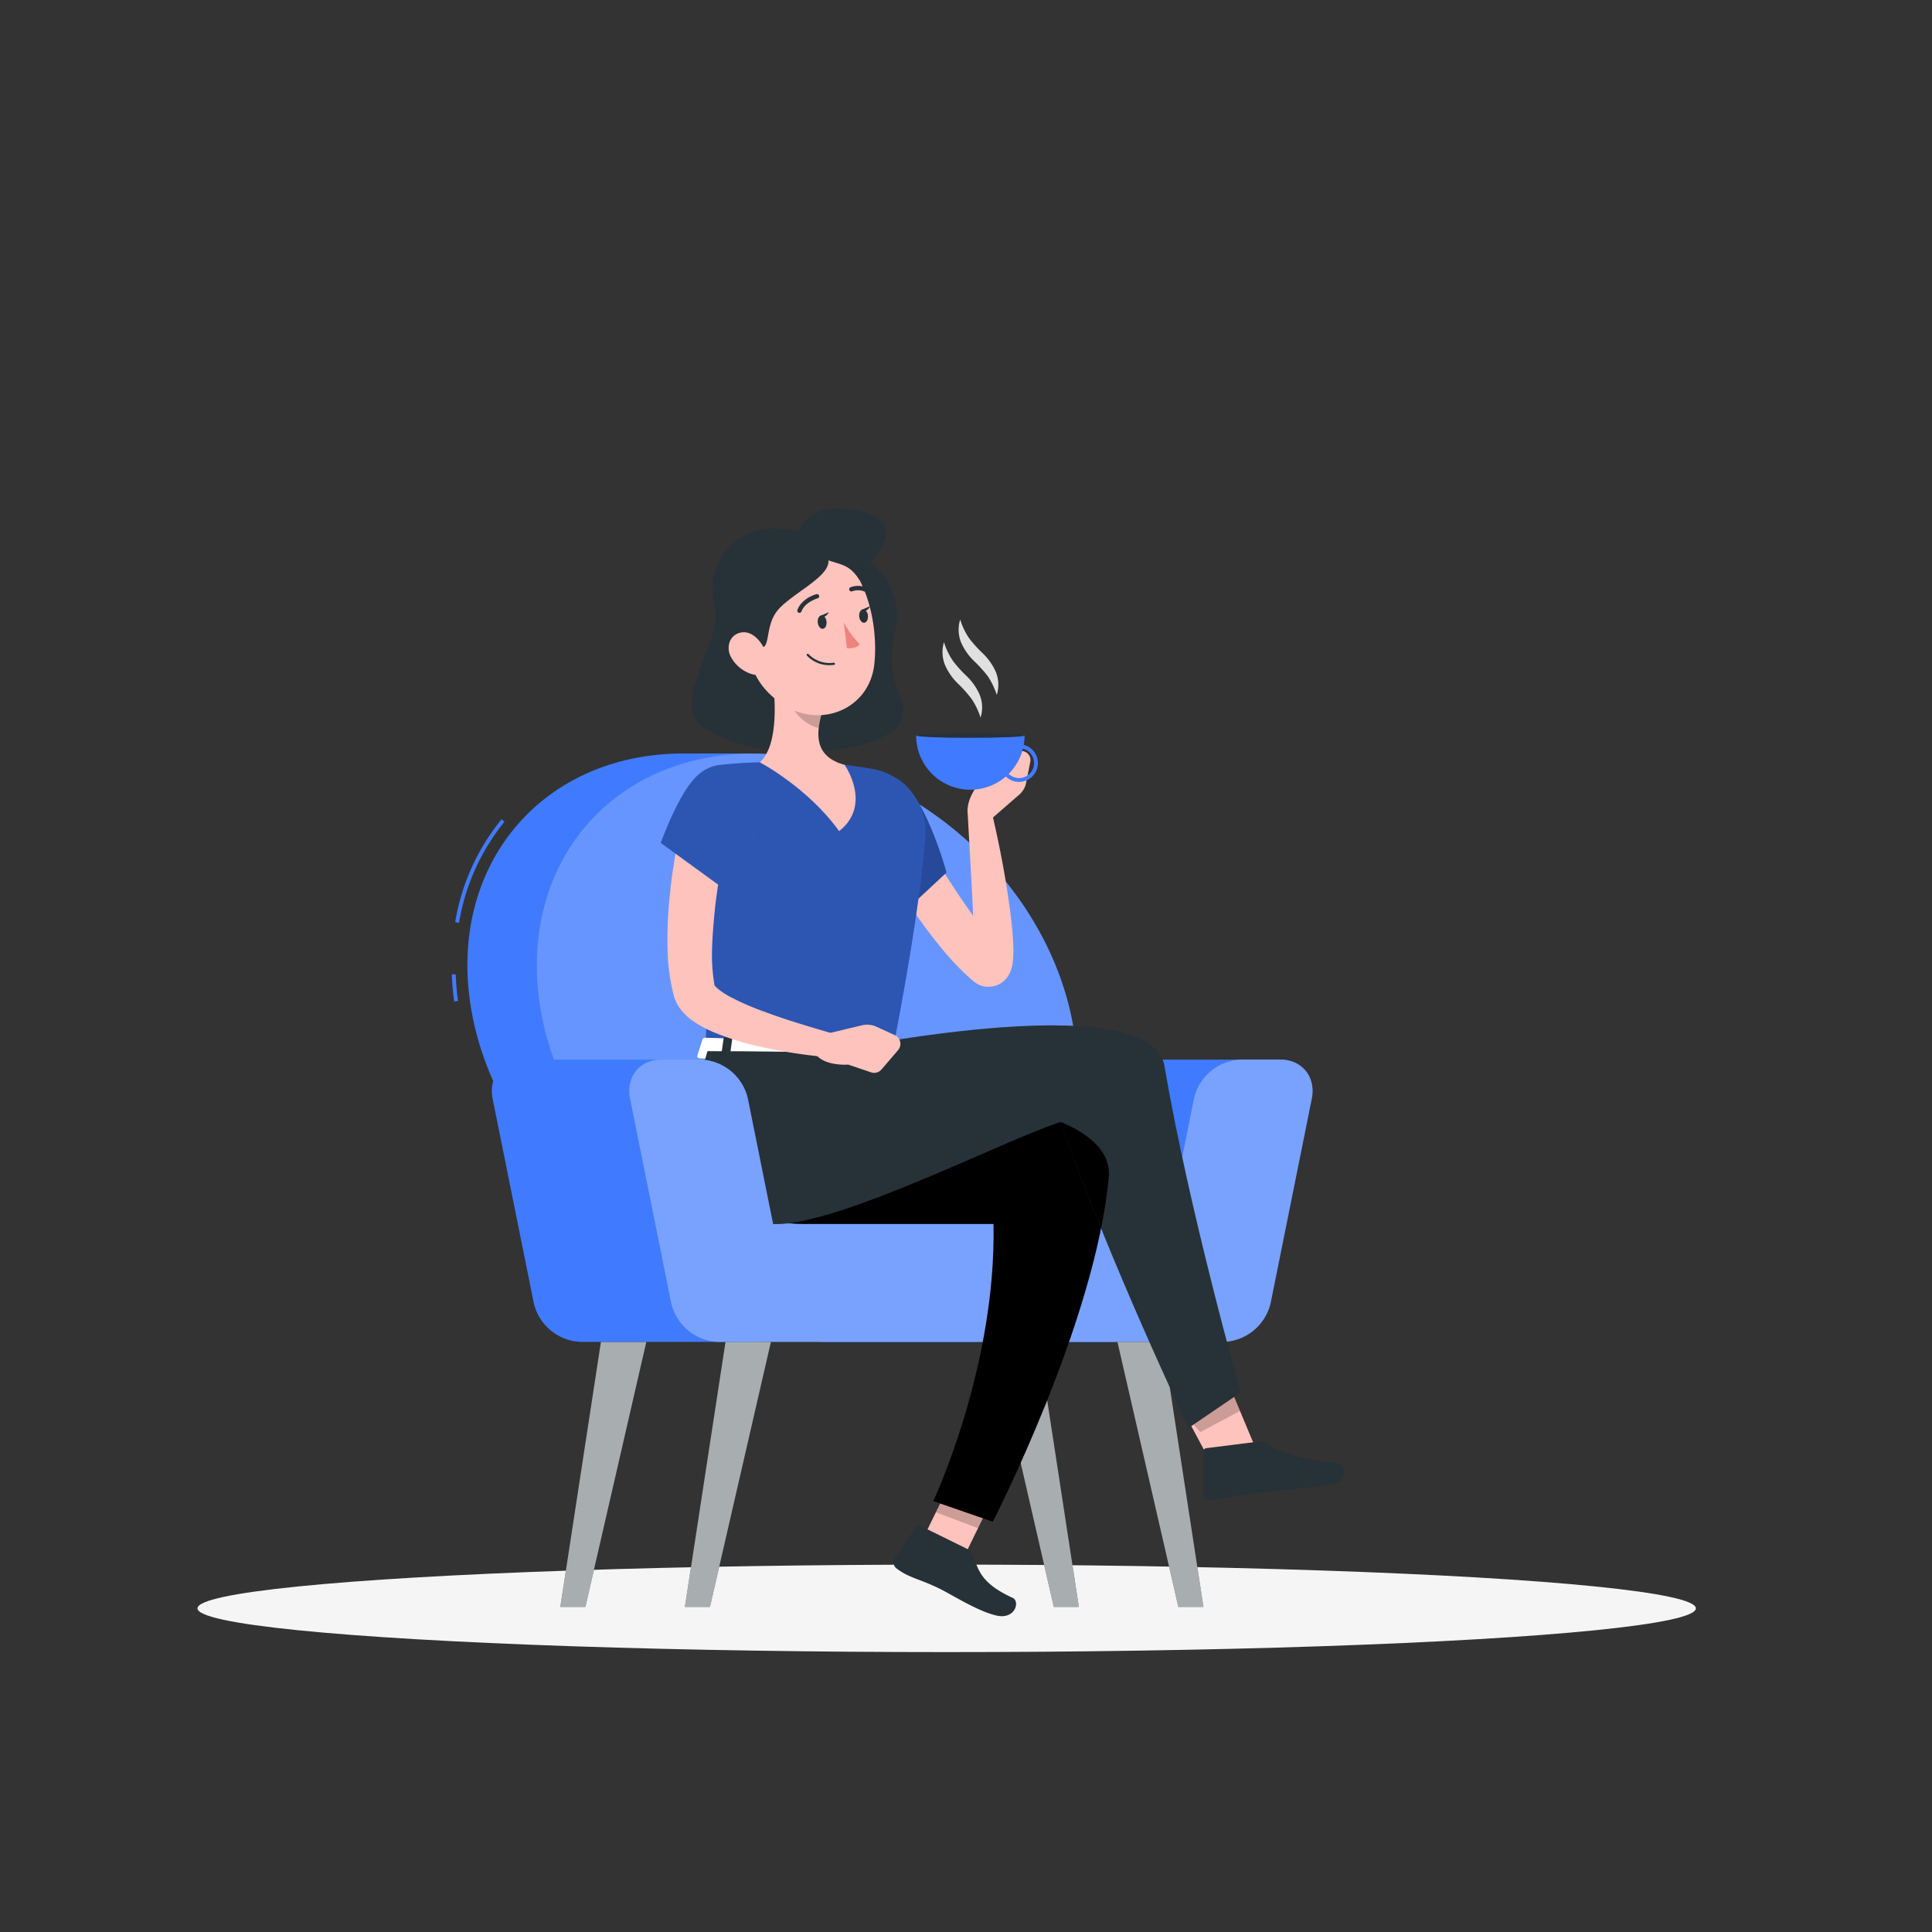 <svg xmlns="http://www.w3.org/2000/svg" viewBox="0 0 500 500"><rect x="0" y="0" width="500" height="500" fill="#333333" stroke="none"/><g id="freepik--Shadow--inject-2"><ellipse id="freepik--path--inject-2" cx="245" cy="416.24" rx="193.89" ry="11.32" style="fill:#f5f5f5"></ellipse></g><g id="freepik--Character--inject-2"><path d="M206.74,137.47s2.33-8.28,15.75-5.22,2.74,13.3,2.74,13.3,9.19,6.08,6.35,18.37c-3.28,14.21,5.07,17.19,1,23.64S200.83,199,183,189c-10.73-6,4.23-23.49,2.06-31.54C181.84,145.46,190.78,133.63,206.74,137.47Z" style="fill:#263238"></path><path d="M204.59,337.16l10.64-52.82a13,13,0,0,1,12.16-10.12H329.68c5.59,0,9.21,4.53,8.08,10.12l-10.64,52.82A13,13,0,0,1,315,347.28H212.67C207.09,347.28,203.47,342.75,204.59,337.16Z" style="fill:#407BFF"></path><path d="M117.54,259.17a69.06,69.06,0,0,1-.6-7l1,0c.08,2.26.28,4.57.59,6.87Z" style="fill:#407BFF"></path><path d="M118.8,238.83l-1-.17a56.71,56.71,0,0,1,12-26.63l.77.63A55.87,55.87,0,0,0,118.8,238.83Z" style="fill:#407BFF"></path><path d="M176.92,195h18l27.94,137h-18c-37.84,0-74.77-30.68-82.48-68.51S139.08,195,176.92,195Z" style="fill:#407BFF"></path><ellipse cx="208.85" cy="263.53" rx="61.88" ry="75.85" transform="translate(-126.7 241.87) rotate(-47.91)" style="fill:#407BFF"></ellipse><ellipse cx="208.85" cy="263.53" rx="61.88" ry="75.85" transform="translate(-126.7 241.87) rotate(-47.91)" style="fill:#fff;opacity:0.2"></ellipse><path d="M302.48,316.79,309,284.34a13,13,0,0,1,12.15-10.12h10.25c5.59,0,9.21,4.53,8.09,10.12l-10.64,52.82a13,13,0,0,1-12.16,10.12H188V316.79Z" style="fill:#407BFF"></path><path d="M302.48,316.79,309,284.34a13,13,0,0,1,12.15-10.12h10.25c5.59,0,9.21,4.53,8.09,10.12l-10.64,52.82a13,13,0,0,1-12.16,10.12H188V316.79Z" style="fill:#fff;opacity:0.3"></path><polygon points="177.25 415.87 183.74 415.87 199.51 347.28 187.76 347.28 177.25 415.87" style="fill:#263238"></polygon><polygon points="177.25 415.87 183.74 415.87 199.51 347.28 187.76 347.28 177.25 415.87" style="fill:#fff;opacity:0.6"></polygon><polygon points="145.01 415.87 151.5 415.87 167.27 347.28 155.52 347.28 145.01 415.87" style="fill:#263238"></polygon><polygon points="145.01 415.87 151.5 415.87 167.27 347.28 155.52 347.28 145.01 415.87" style="fill:#fff;opacity:0.6"></polygon><polygon points="279.21 415.87 272.72 415.87 256.95 347.28 268.7 347.28 279.21 415.87" style="fill:#263238"></polygon><polygon points="279.21 415.87 272.72 415.87 256.95 347.28 268.7 347.28 279.21 415.87" style="fill:#fff;opacity:0.6"></polygon><polygon points="311.45 415.87 304.95 415.87 289.19 347.28 300.94 347.28 311.45 415.87" style="fill:#263238"></polygon><polygon points="311.45 415.87 304.95 415.87 289.19 347.28 300.94 347.28 311.45 415.87" style="fill:#fff;opacity:0.6"></polygon><path d="M236.14,212.21c3.4,5.88,7,11.88,10.77,17.59,1.88,2.87,3.8,5.68,5.8,8.36a65.12,65.12,0,0,0,6.23,7.36c.08.08,0,0-.12-.09s-.24-.18-.36-.25a4.68,4.68,0,0,0-1.87-.66,5.49,5.49,0,0,0-.81,0,4.7,4.7,0,0,0-1.76.39,5.16,5.16,0,0,0-.7.37,4.43,4.43,0,0,0-1.38,1.34,2.71,2.71,0,0,0-.39.84c0,.06,0,0,0-.05a14.23,14.23,0,0,0,.24-1.84c.11-1.51.12-3.19.1-4.88,0-3.39-.18-6.87-.36-10.35l-1.16-21,5.88-.89c1.69,7,3.12,13.91,4.26,21,.55,3.54,1.08,7.09,1.42,10.76.17,1.84.31,3.68.33,5.7a19.94,19.94,0,0,1-.21,3.44,10.56,10.56,0,0,1-.27,1.24,7,7,0,0,1-.91,2.05,6.07,6.07,0,0,1-2.68,2.26,5.38,5.38,0,0,1-1,.32,5.5,5.5,0,0,1-1.07.14,6.48,6.48,0,0,1-1,0,6.34,6.34,0,0,1-2.48-.9c-.21-.14-.48-.33-.63-.45l-.36-.3a67.5,67.5,0,0,1-8-8.33c-2.37-2.86-4.56-5.79-6.64-8.78A196.17,196.17,0,0,1,225.63,218Z" style="fill:#ffc3bd"></path><path d="M230.64,201c8,1.35,14.5,25.32,14.31,24.81l-15.37,14.32s-9.48-14.28-8.14-21.43C222.84,211.29,224.34,200,230.64,201Z" style="fill:#407BFF"></path><path d="M230.64,201c8,1.35,14.5,25.32,14.31,24.81l-15.37,14.32s-9.48-14.28-8.14-21.43C222.84,211.29,224.34,200,230.64,201Z" style="opacity:0.4"></path><path d="M239.44,216.55c-.75,10.26-3,27.55-8.66,56.65l-48.31-1.43c1.27-17.84-.65-31.13-5-62.34a10.14,10.14,0,0,1,9-11.49c3.1-.32,6.63-.59,10.17-.65,8.15-.15,14.81-.22,21.94.65,2.35.29,4.79.66,7.11,1.05A16.58,16.58,0,0,1,239.44,216.55Z" style="fill:#407BFF"></path><path d="M239.44,216.55c-.75,10.26-3,27.55-8.66,56.65l-48.31-1.43c1.27-17.84-.65-31.13-5-62.34a10.14,10.14,0,0,1,9-11.49c3.1-.32,6.63-.59,10.17-.65,8.15-.15,14.81-.22,21.94.65,2.35.29,4.79.66,7.11,1.05A16.58,16.58,0,0,1,239.44,216.55Z" style="opacity:0.3"></path><path d="M199.55,172.65c1.18,7.1,2.17,20.07-2.91,24.64,0,0,12.4,6.49,20.53,17.81,8.69-6.88,1.41-17.16,1.41-17.16-7.81-2.11-7.44-7.95-5.9-13.39Z" style="fill:#ffc3bd"></path><path d="M204.9,177.51l7.77,7a22.45,22.45,0,0,0-.79,3.88c-3-.53-7-3.95-7.25-7.11A10.58,10.58,0,0,1,204.9,177.51Z" style="opacity:0.2"></path><path d="M191.67,159.37c2.12,11.62,2.77,16.58,9.41,21.88,10,8,23.78,2.82,25.17-9.2,1.25-10.81-2.43-28-14.44-31.28A16.11,16.11,0,0,0,191.67,159.37Z" style="fill:#ffc3bd"></path><path d="M207.56,139.38c15.94,6.46-.1,11.93-5.9,18.1-5.14,5.48-.33,14.19-8.95,8.05-4.11-2.93-3.94-18.4-1.64-21.29S202.81,137.45,207.56,139.38Z" style="fill:#263238"></path><path d="M211.64,161.14c.12,1,.71,1.67,1.34,1.59s1-.9.92-1.86-.71-1.66-1.34-1.59S211.53,160.19,211.64,161.14Z" style="fill:#263238"></path><path d="M222.37,159.58c.11,1,.71,1.67,1.33,1.59s1-.9.92-1.86-.71-1.66-1.33-1.59S222.25,158.63,222.37,159.58Z" style="fill:#263238"></path><path d="M223,157.81l2.21-.94S224.27,158.8,223,157.81Z" style="fill:#263238"></path><path d="M218.37,161.06a25.87,25.87,0,0,0,4.12,5.68c-1.11,1.32-3.32,1-3.32,1Z" style="fill:#ed847e"></path><path d="M214.42,172.14a10,10,0,0,0,1.42-.07.28.28,0,0,0,.25-.31.31.31,0,0,0-.32-.25,7.56,7.56,0,0,1-6.51-2.21.28.28,0,0,0-.43.36A7.89,7.89,0,0,0,214.42,172.14Z" style="fill:#263238"></path><path d="M189.15,170a9.25,9.25,0,0,0,5.47,4.48c3.12.91,4.72-1.87,3.89-4.83-.75-2.67-3.28-6.35-6.42-6S187.75,167.32,189.15,170Z" style="fill:#ffc3bd"></path><path d="M206.89,158.6a.56.56,0,0,0,.54-.37c.9-2.45,4.13-3.36,4.16-3.37a.57.57,0,0,0,.4-.69.55.55,0,0,0-.69-.39c-.16,0-3.84,1.07-4.92,4.06a.55.55,0,0,0,.51.76Z" style="fill:#263238"></path><path d="M224.88,153.62a.54.54,0,0,0,.5-.26.57.57,0,0,0-.17-.78,5.57,5.57,0,0,0-5.11-.59.55.55,0,0,0-.28.74.57.57,0,0,0,.74.29h0a4.44,4.44,0,0,1,4,.51A.51.51,0,0,0,224.88,153.62Z" style="fill:#263238"></path><polygon points="236.19 403.67 247.1 407.78 259.51 382.39 248.61 378.28 236.19 403.67" style="fill:#ffc3bd"></polygon><path d="M250.18,400.79l-12-5.9a.91.91,0,0,0-1.2.31l-5.38,8a2,2,0,0,0,.57,2.82c3.18,2.37,5.72,2.54,11,5.13,3.25,1.6,9.84,5.84,14.71,6.95s6.15-3.66,4.22-4.56c-8.68-4-8.75-7.41-10.45-11.18A3.11,3.11,0,0,0,250.18,400.79Z" style="fill:#263238"></path><g style="opacity:0.2"><polygon points="259.51 382.4 253.11 395.49 242.2 391.37 248.6 378.28 259.51 382.4"></polygon></g><polygon points="315.9 383.27 326.19 377.79 315.3 351.71 306.77 366.2 315.9 383.27" style="fill:#ffc3bd"></polygon><path d="M325.49,373.12l-13.26,1.66a.91.91,0,0,0-.83.92l0,10.66a2,2,0,0,0,2.19,1.86c4.62-.66,6.81-1.21,12.64-1.94,3.59-.45,12.78-1.29,17.73-1.91s4.53-5.54,2.4-5.73c-9.54-.82-15.28-2.83-18.77-5.05A3.15,3.15,0,0,0,325.49,373.12Z" style="fill:#263238"></path><g style="opacity:0.2"><polygon points="315.3 351.72 320.91 365.16 310.63 370.64 306.77 366.21 315.3 351.72"></polygon></g><path d="M212.29,159.37l2.21-.93S213.54,160.36,212.29,159.37Z" style="fill:#263238"></path><path d="M221.43,282.54s67.62-.37,65.51,22.28c-3.49,37.45-30,89-30,89l-15.41-5.33s16.34-34.65,15.59-71.73H207.52c-18.92,0-27.1-20.78-8.68-45C210.1,271.77,221.43,282.54,221.43,282.54Z"></path><path d="M181.83,268.91l-1.36,4.29c-.18.33.2.68.76.7L231,275.38c.44,0,.8-.19.84-.47l.56-4.31c0-.3-.33-.56-.8-.58l-48.92-1.45A.9.9,0,0,0,181.83,268.91Z" style="fill:#fff"></path><path d="M188.24,274.57l-1.31,0c-.26,0-.46-.15-.44-.32l.79-5.6c0-.16.25-.29.51-.28l1.31,0c.26,0,.46.15.43.31l-.78,5.6C188.73,274.45,188.5,274.58,188.24,274.57Z" style="fill:#263238"></path><path d="M227.25,275.74l-1.31,0c-.26,0-.45-.15-.43-.32l.78-5.6c0-.16.26-.29.52-.28l1.31,0c.26,0,.45.15.43.31l-.78,5.6C227.75,275.62,227.52,275.74,227.25,275.74Z" style="fill:#263238"></path><path d="M207.75,275.15l-1.31,0c-.27,0-.46-.15-.44-.32l.78-5.6c0-.16.26-.29.52-.28l1.31,0c.26,0,.46.15.43.31l-.78,5.6C208.24,275,208,275.16,207.75,275.15Z" style="fill:#263238"></path><path d="M213.93,272.36s83.79-17.84,87.42,3.47c6.32,37.08,19.73,84.55,19.73,84.55l-13.47,9.17s-21-44.16-33.09-79.2C260,295,217.79,316.79,200.91,316.79c-18.93,0-26.1-16.92-17.82-44.75C194.35,272,213.93,272.36,213.93,272.36Z" style="fill:#263238"></path><path d="M286.94,304.82a125,125,0,0,1-2,13.06c-3.72-9.18-7.36-18.65-10.44-27.53C282.29,293.62,287.55,298.25,286.94,304.82Z"></path><path d="M127.49,284.34l10.64,52.82a13,13,0,0,0,12.16,10.12h36.55c5.58,0,9.2-4.53,8.08-10.12l-10.64-52.82a13,13,0,0,0-12.16-10.12H135.57C130,274.22,126.37,278.75,127.49,284.34Z" style="fill:#407BFF"></path><path d="M204.18,337.16l-10.63-52.82a13,13,0,0,0-12.16-10.12H171.14c-5.59,0-9.21,4.53-8.08,10.12l10.64,52.82a13,13,0,0,0,12.15,10.12H196.1C201.69,347.28,205.31,342.75,204.18,337.16Z" style="fill:#407BFF"></path><path d="M204.18,337.16l-10.63-52.82a13,13,0,0,0-12.16-10.12H171.14c-5.59,0-9.21,4.53-8.08,10.12l10.64,52.82a13,13,0,0,0,12.15,10.12H196.1C201.69,347.28,205.31,342.75,204.18,337.16Z" style="fill:#fff;opacity:0.3"></path><path d="M188,216.41c-.6,3.12-1.24,6.47-1.73,9.72s-1,6.55-1.32,9.81-.59,6.51-.67,9.68a47.17,47.17,0,0,0,.57,9l.09.47a1.12,1.12,0,0,0-.08-.18c-.06-.08-.07-.06,0,0a4.38,4.38,0,0,0,.8.87A18.38,18.38,0,0,0,189,258a69.43,69.43,0,0,0,8.75,3.81c3.09,1.16,6.27,2.2,9.48,3.2s6.48,1.95,9.69,2.87l-1,5.86a132.37,132.37,0,0,1-20.84-3.25,68.83,68.83,0,0,1-10.47-3.39,28.93,28.93,0,0,1-5.45-3,14.27,14.27,0,0,1-2.87-2.71,9.7,9.7,0,0,1-1.34-2.17,8.73,8.73,0,0,1-.52-1.39l-.2-.77a50.91,50.91,0,0,1-1.46-11.4,102.39,102.39,0,0,1,.29-10.84c.27-3.56.69-7.08,1.22-10.57s1.13-6.91,2-10.49Z" style="fill:#ffc3bd"></path><path d="M181.84,200.08C177,201.51,171,218.14,171,218.14l18.68,13.58s7-13.87,5-20.14C192.63,205.05,187.38,198.44,181.84,200.08Z" style="fill:#407BFF"></path><path d="M181.84,200.08C177,201.51,171,218.14,171,218.14l18.68,13.58s7-13.87,5-20.14C192.63,205.05,187.38,198.44,181.84,200.08Z" style="opacity:0.3"></path><path d="M231.51,267.86l-4.7-2.14a5.74,5.74,0,0,0-3.74-.37L212,268l-1.48,3.73c1.59,4.37,9,3.79,9,3.79l5.9,2a2.5,2.5,0,0,0,2.7-.73l4.29-5A2.49,2.49,0,0,0,231.51,267.86Z" style="fill:#ffc3bd"></path><path d="M264.11,194.38l-6.11.53a3.51,3.51,0,0,0-3,2.47l-1.62,5.32s-4.79,5.67-2.17,9.51l3.89,1,8.72-7.59a5.38,5.38,0,0,0,1.73-3l1.08-5.44A2.32,2.32,0,0,0,264.11,194.38Z" style="fill:#ffc3bd"></path><path d="M265.16,190.35a14,14,0,0,1-28.06,0Z" style="fill:#407BFF"></path><ellipse cx="251.13" cy="190.36" rx="14.03" ry="0.59" style="fill:#263238"></ellipse><path d="M263.74,202.36a4.87,4.87,0,1,1,4.87-4.87A4.88,4.88,0,0,1,263.74,202.36Zm0-8.74a3.87,3.87,0,1,0,3.87,3.87A3.88,3.88,0,0,0,263.74,193.62Z" style="fill:#407BFF"></path><path d="M248.5,160.34a18,18,0,0,0,2.31,4.84,32.44,32.44,0,0,0,3.49,3.87,15.1,15.1,0,0,1,3.43,4.87,8.85,8.85,0,0,1,.23,5.93,19.09,19.09,0,0,0-2.32-4.84,33.23,33.23,0,0,0-3.49-3.87,15.23,15.23,0,0,1-3.42-4.87A8.79,8.79,0,0,1,248.5,160.34Z" style="fill:#e0e0e0"></path><path d="M244.3,166.2a18.28,18.28,0,0,0,2.32,4.84,32.5,32.5,0,0,0,3.49,3.88,14.93,14.93,0,0,1,3.42,4.86,8.82,8.82,0,0,1,.24,5.94,18.92,18.92,0,0,0-2.32-4.84A33.23,33.23,0,0,0,248,177a15.23,15.23,0,0,1-3.42-4.87A8.82,8.82,0,0,1,244.3,166.2Z" style="fill:#e0e0e0"></path><path d="M208.09,141.51c7.72,5.92,10.53,2.52,14.4,8.68-1.46-8.82-6.83-11.19-12-11.29S206.13,140,208.09,141.51Z" style="fill:#263238"></path></g></svg>